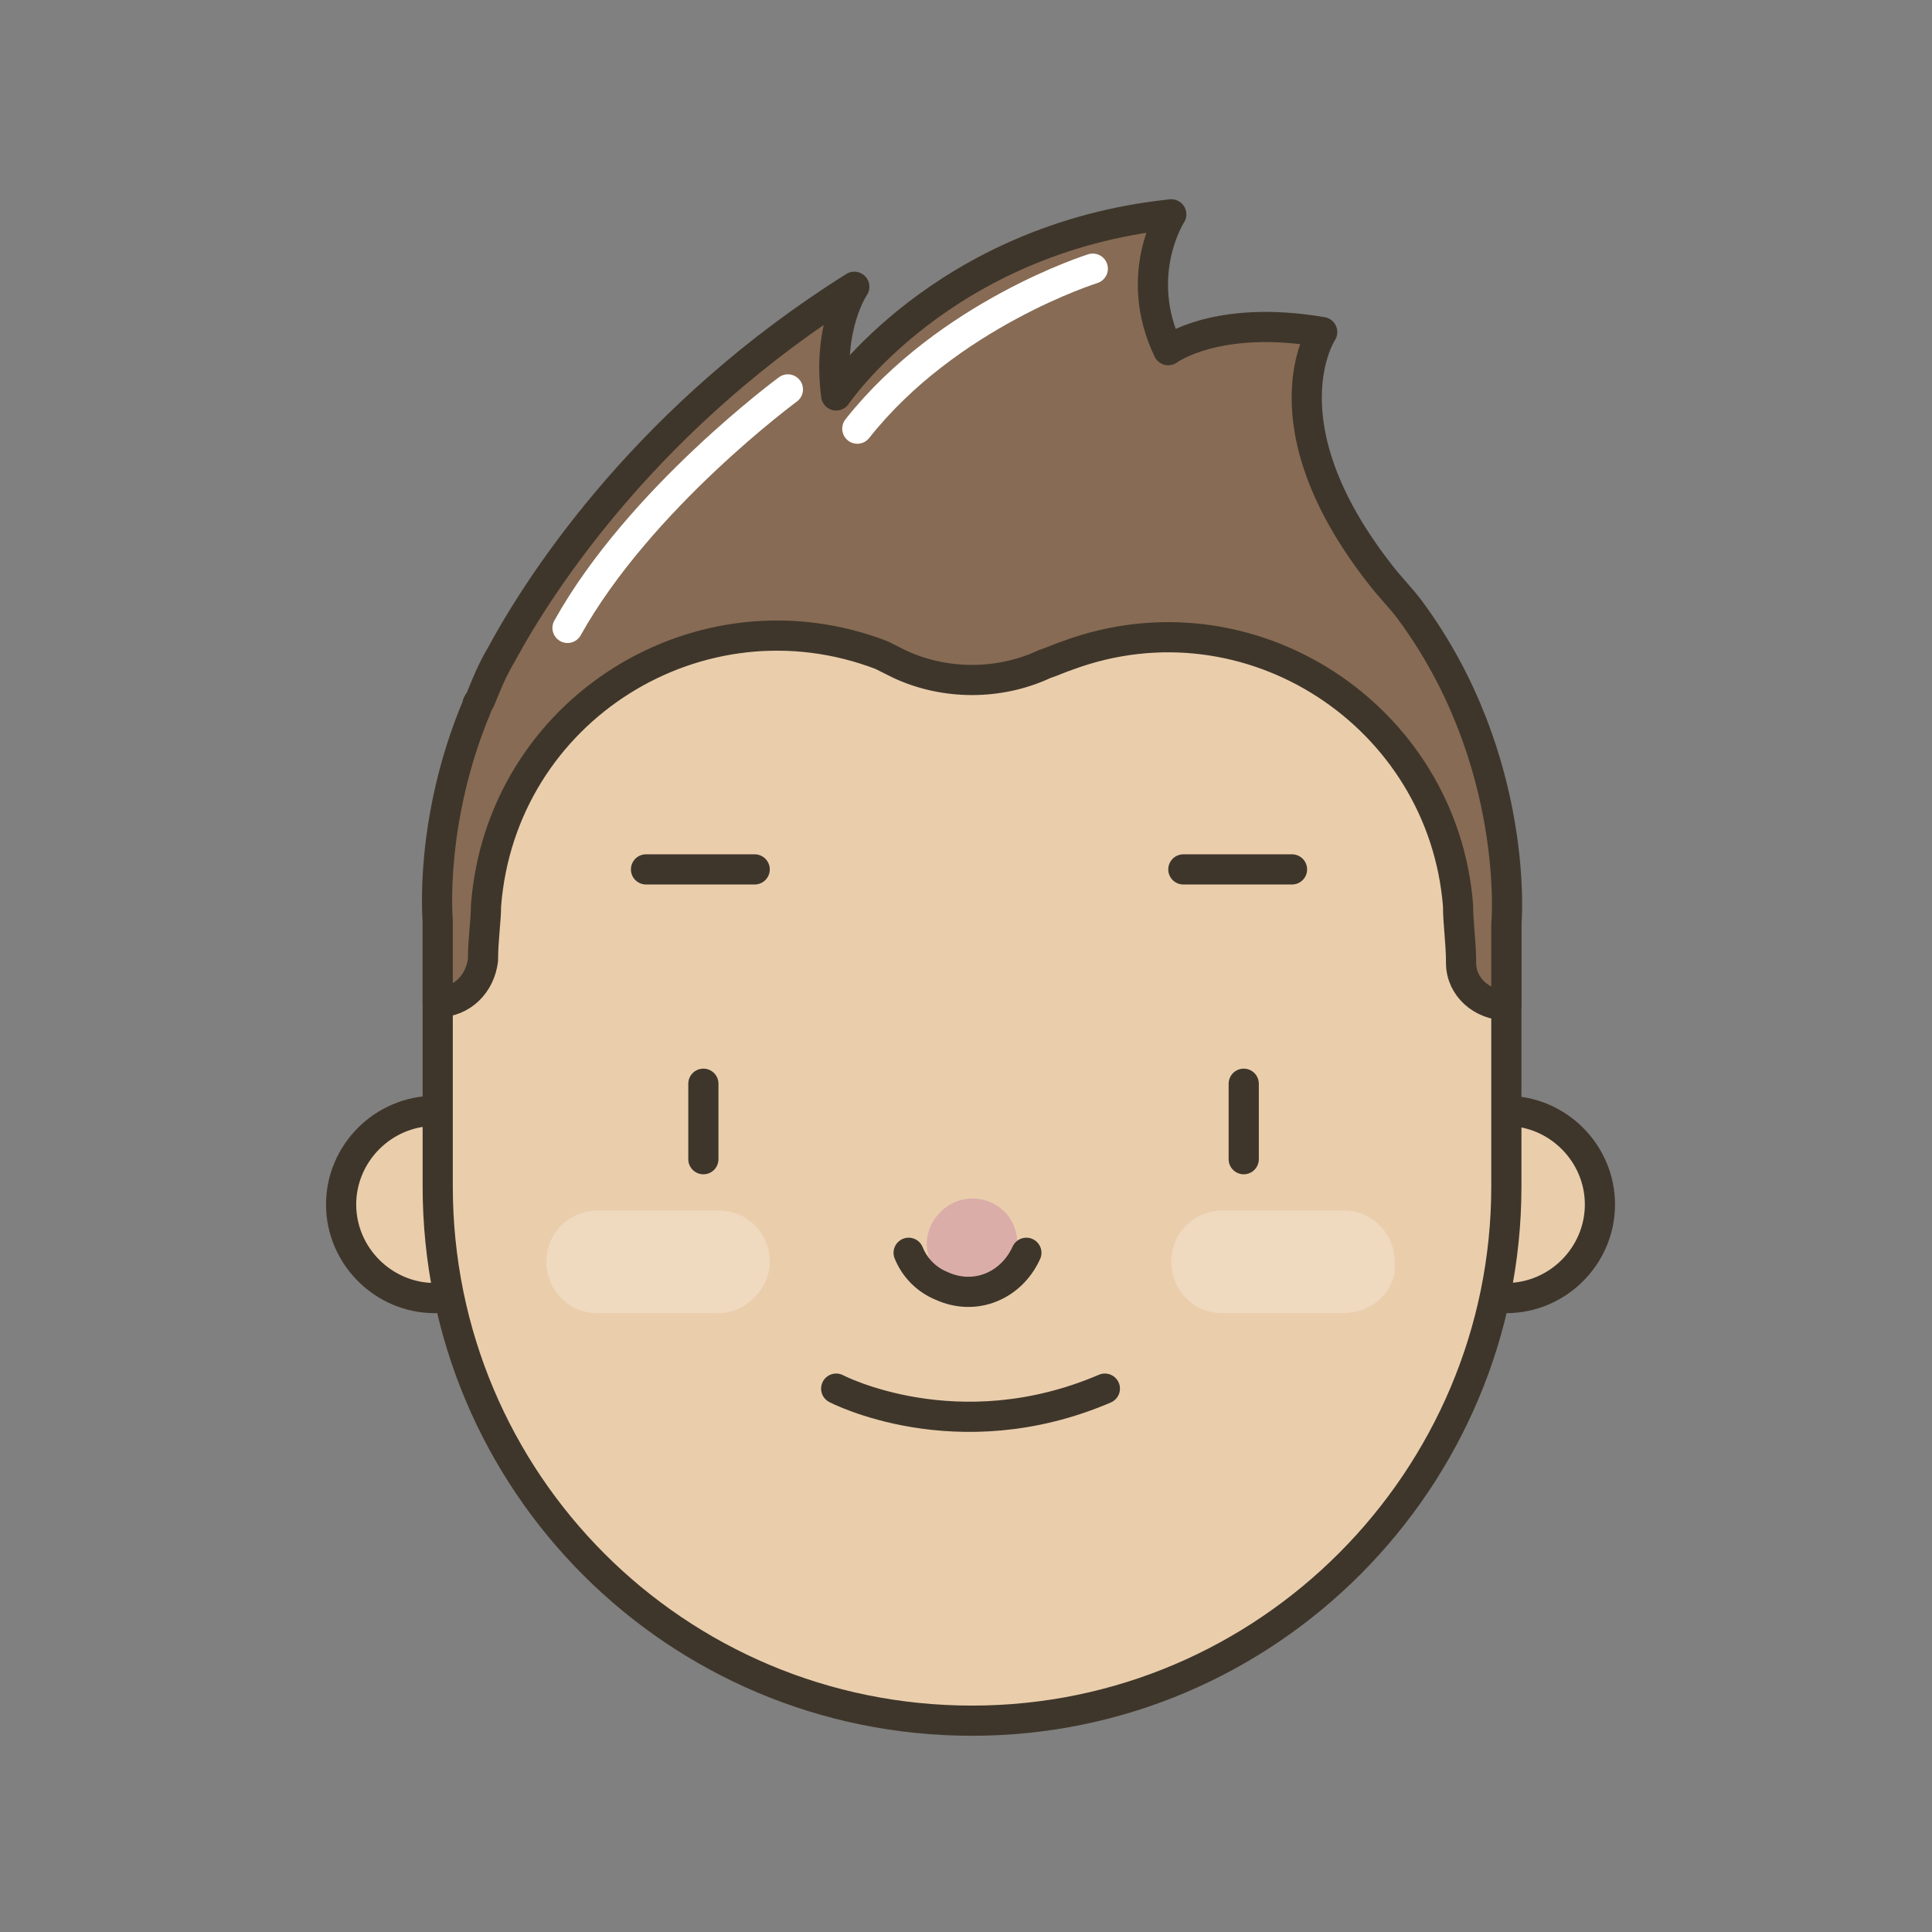 <?xml version="1.0" encoding="utf-8"?>
<!-- Generator: Adobe Illustrator 23.0.2, SVG Export Plug-In . SVG Version: 6.00 Build 0)  -->
<svg version="1.1" id="Capa_1" xmlns="http://www.w3.org/2000/svg" xmlns:xlink="http://www.w3.org/1999/xlink" x="0px" y="0px"
	 viewBox="0 0 64 64" style="enable-background:new 0 0 64 64;" xml:space="preserve">
<rect x="0" y="0" width="64" height="64" fill="#808080" stroke="none"/>
<style type="text/css">
	.st0{fill:none;}
	.st1{fill-rule:evenodd;clip-rule:evenodd;fill:#EACEAC;}
	.st2{fill:none;stroke:#3F362B;stroke-linecap:round;stroke-linejoin:round;}
	.st3{fill-rule:evenodd;clip-rule:evenodd;fill:#DBADA9;}
	.st4{fill-rule:evenodd;clip-rule:evenodd;fill:#EFD9BF;}
	.st5{fill-rule:evenodd;clip-rule:evenodd;fill:#FFFFFF;}
	.st6{fill-rule:evenodd;clip-rule:evenodd;fill:#876B54;}
	.st7{fill:none;stroke:#FFFFFF;stroke-linecap:round;stroke-linejoin:round;}
</style>
<g>
	<path class="st0" d="M6.4,6.4h51.1v51.1H6.4V6.4z"/>
	<path class="st1" d="M17.5,39.9c0,1.7-1.4,3.1-3.1,3.1s-3.1-1.4-3.1-3.1s1.4-3.1,3.1-3.1S17.5,38.2,17.5,39.9"/>
	<path class="st2" d="M17.5,39.9c0,1.7-1.4,3.1-3.1,3.1s-3.1-1.4-3.1-3.1s1.4-3.1,3.1-3.1S17.5,38.2,17.5,39.9z"/>
	<path class="st1" d="M53,39.9c0,1.7-1.4,3.1-3.1,3.1c-1.7,0-3.1-1.4-3.1-3.1c0,0,0,0,0,0c0-1.7,1.4-3.1,3.1-3.1
		C51.6,36.8,53,38.2,53,39.9"/>
	<path class="st2" d="M53,39.9c0,1.7-1.4,3.1-3.1,3.1c-1.7,0-3.1-1.4-3.1-3.1c0,0,0,0,0,0c0-1.7,1.4-3.1,3.1-3.1
		C51.6,36.8,53,38.2,53,39.9z"/>
	<path class="st1" d="M32.2,12.8c-9.8,0-17.7,7.9-17.7,17.7v8.8c0,9.8,7.9,17.7,17.7,17.7c9.8,0,17.7-8,17.7-17.7v-8.8
		C49.9,20.7,41.9,12.8,32.2,12.8"/>
	<path class="st2" d="M32.2,12.8c-9.8,0-17.7,7.9-17.7,17.7v8.8c0,9.8,7.9,17.7,17.7,17.7c9.8,0,17.7-8,17.7-17.7v-8.8
		C49.9,20.7,41.9,12.8,32.2,12.8L32.2,12.8z"/>
	<path class="st3" d="M33.7,41.2c0,0.8-0.7,1.5-1.5,1.5s-1.5-0.7-1.5-1.5c0-0.8,0.7-1.5,1.5-1.5S33.7,40.3,33.7,41.2"/>
	<path class="st4" d="M23.8,43.5h-4c-1,0-1.7-0.8-1.7-1.7c0-1,0.8-1.7,1.7-1.7h4c1,0,1.7,0.8,1.7,1.7C25.5,42.7,24.7,43.5,23.8,43.5
		 M44.5,43.5h-4c-1,0-1.7-0.8-1.7-1.7c0-1,0.8-1.7,1.7-1.7l0,0h4c1,0,1.7,0.8,1.7,1.7C46.3,42.7,45.5,43.5,44.5,43.5"/>
	<path class="st2" d="M34,41.5c-0.5,1.1-1.7,1.6-2.8,1.1c-0.5-0.2-0.9-0.6-1.1-1.1"/>
	<path class="st5" d="M23.3,35.9v2.5"/>
	<path class="st2" d="M23.3,35.9v2.5"/>
	<path class="st5" d="M41.2,35.9v2.5"/>
	<path class="st2" d="M41.2,35.9v2.5 M27.7,46c0,0,4,2.1,8.9,0 M21.4,28.8H25 M39.2,28.8h3.6"/>
	<path class="st6" d="M46.7,20.2c-0.3-0.4-0.7-0.8-1-1.2c-3.9-5-1.9-8-1.9-8c-3.5-0.6-5.1,0.6-5.1,0.6c-1.2-2.5,0.1-4.5,0.1-4.5
		c-7.6,0.8-11.1,6-11.1,6c-0.3-2.3,0.6-3.6,0.6-3.6c-6.7,4.2-10.3,9.6-11.7,12.2c-0.3,0.5-0.5,1-0.7,1.5c-0.1,0.1-0.1,0.2-0.1,0.2
		c-1.6,3.8-1.3,7.1-1.3,7.1v2.7c0.8,0,1.4-0.6,1.5-1.4c0-0.7,0.1-1.3,0.1-1.8c0.5-6.5,7.1-10.6,13.1-8.3c0.2,0.1,0.4,0.2,0.6,0.3
		c1.5,0.7,3.3,0.7,4.8,0c0.3-0.1,0.5-0.2,0.8-0.3c6-2.2,12.4,2,12.9,8.3c0,0.6,0.1,1.2,0.1,1.9c0,0.8,0.7,1.4,1.5,1.4v-2.7
		C49.9,30.7,50.4,25.2,46.7,20.2"/>
	<path class="st2" d="M46.7,20.2c-0.3-0.4-0.7-0.8-1-1.2c-3.9-5-1.9-8-1.9-8c-3.5-0.6-5.1,0.6-5.1,0.6c-1.2-2.5,0.1-4.5,0.1-4.5
		c-7.6,0.8-11.1,6-11.1,6c-0.3-2.3,0.6-3.6,0.6-3.6c-6.7,4.2-10.3,9.6-11.7,12.2c-0.3,0.5-0.5,1-0.7,1.5c-0.1,0.1-0.1,0.2-0.1,0.2
		c-1.6,3.8-1.3,7.1-1.3,7.1v2.7c0.8,0,1.4-0.6,1.5-1.4c0-0.7,0.1-1.3,0.1-1.8c0.5-6.5,7.1-10.6,13.1-8.3c0.2,0.1,0.4,0.2,0.6,0.3
		c1.5,0.7,3.3,0.7,4.8,0c0.3-0.1,0.5-0.2,0.8-0.3c6-2.2,12.4,2,12.9,8.3c0,0.6,0.1,1.2,0.1,1.9c0,0.8,0.7,1.4,1.5,1.4v-2.7
		C49.9,30.7,50.4,25.2,46.7,20.2z"/>
	<path class="st7" d="M26.1,12.9c0,0-4.9,3.6-7.3,7.9 M36.2,8.9c0,0-4.8,1.5-7.8,5.3"/>
</g>
</svg>
